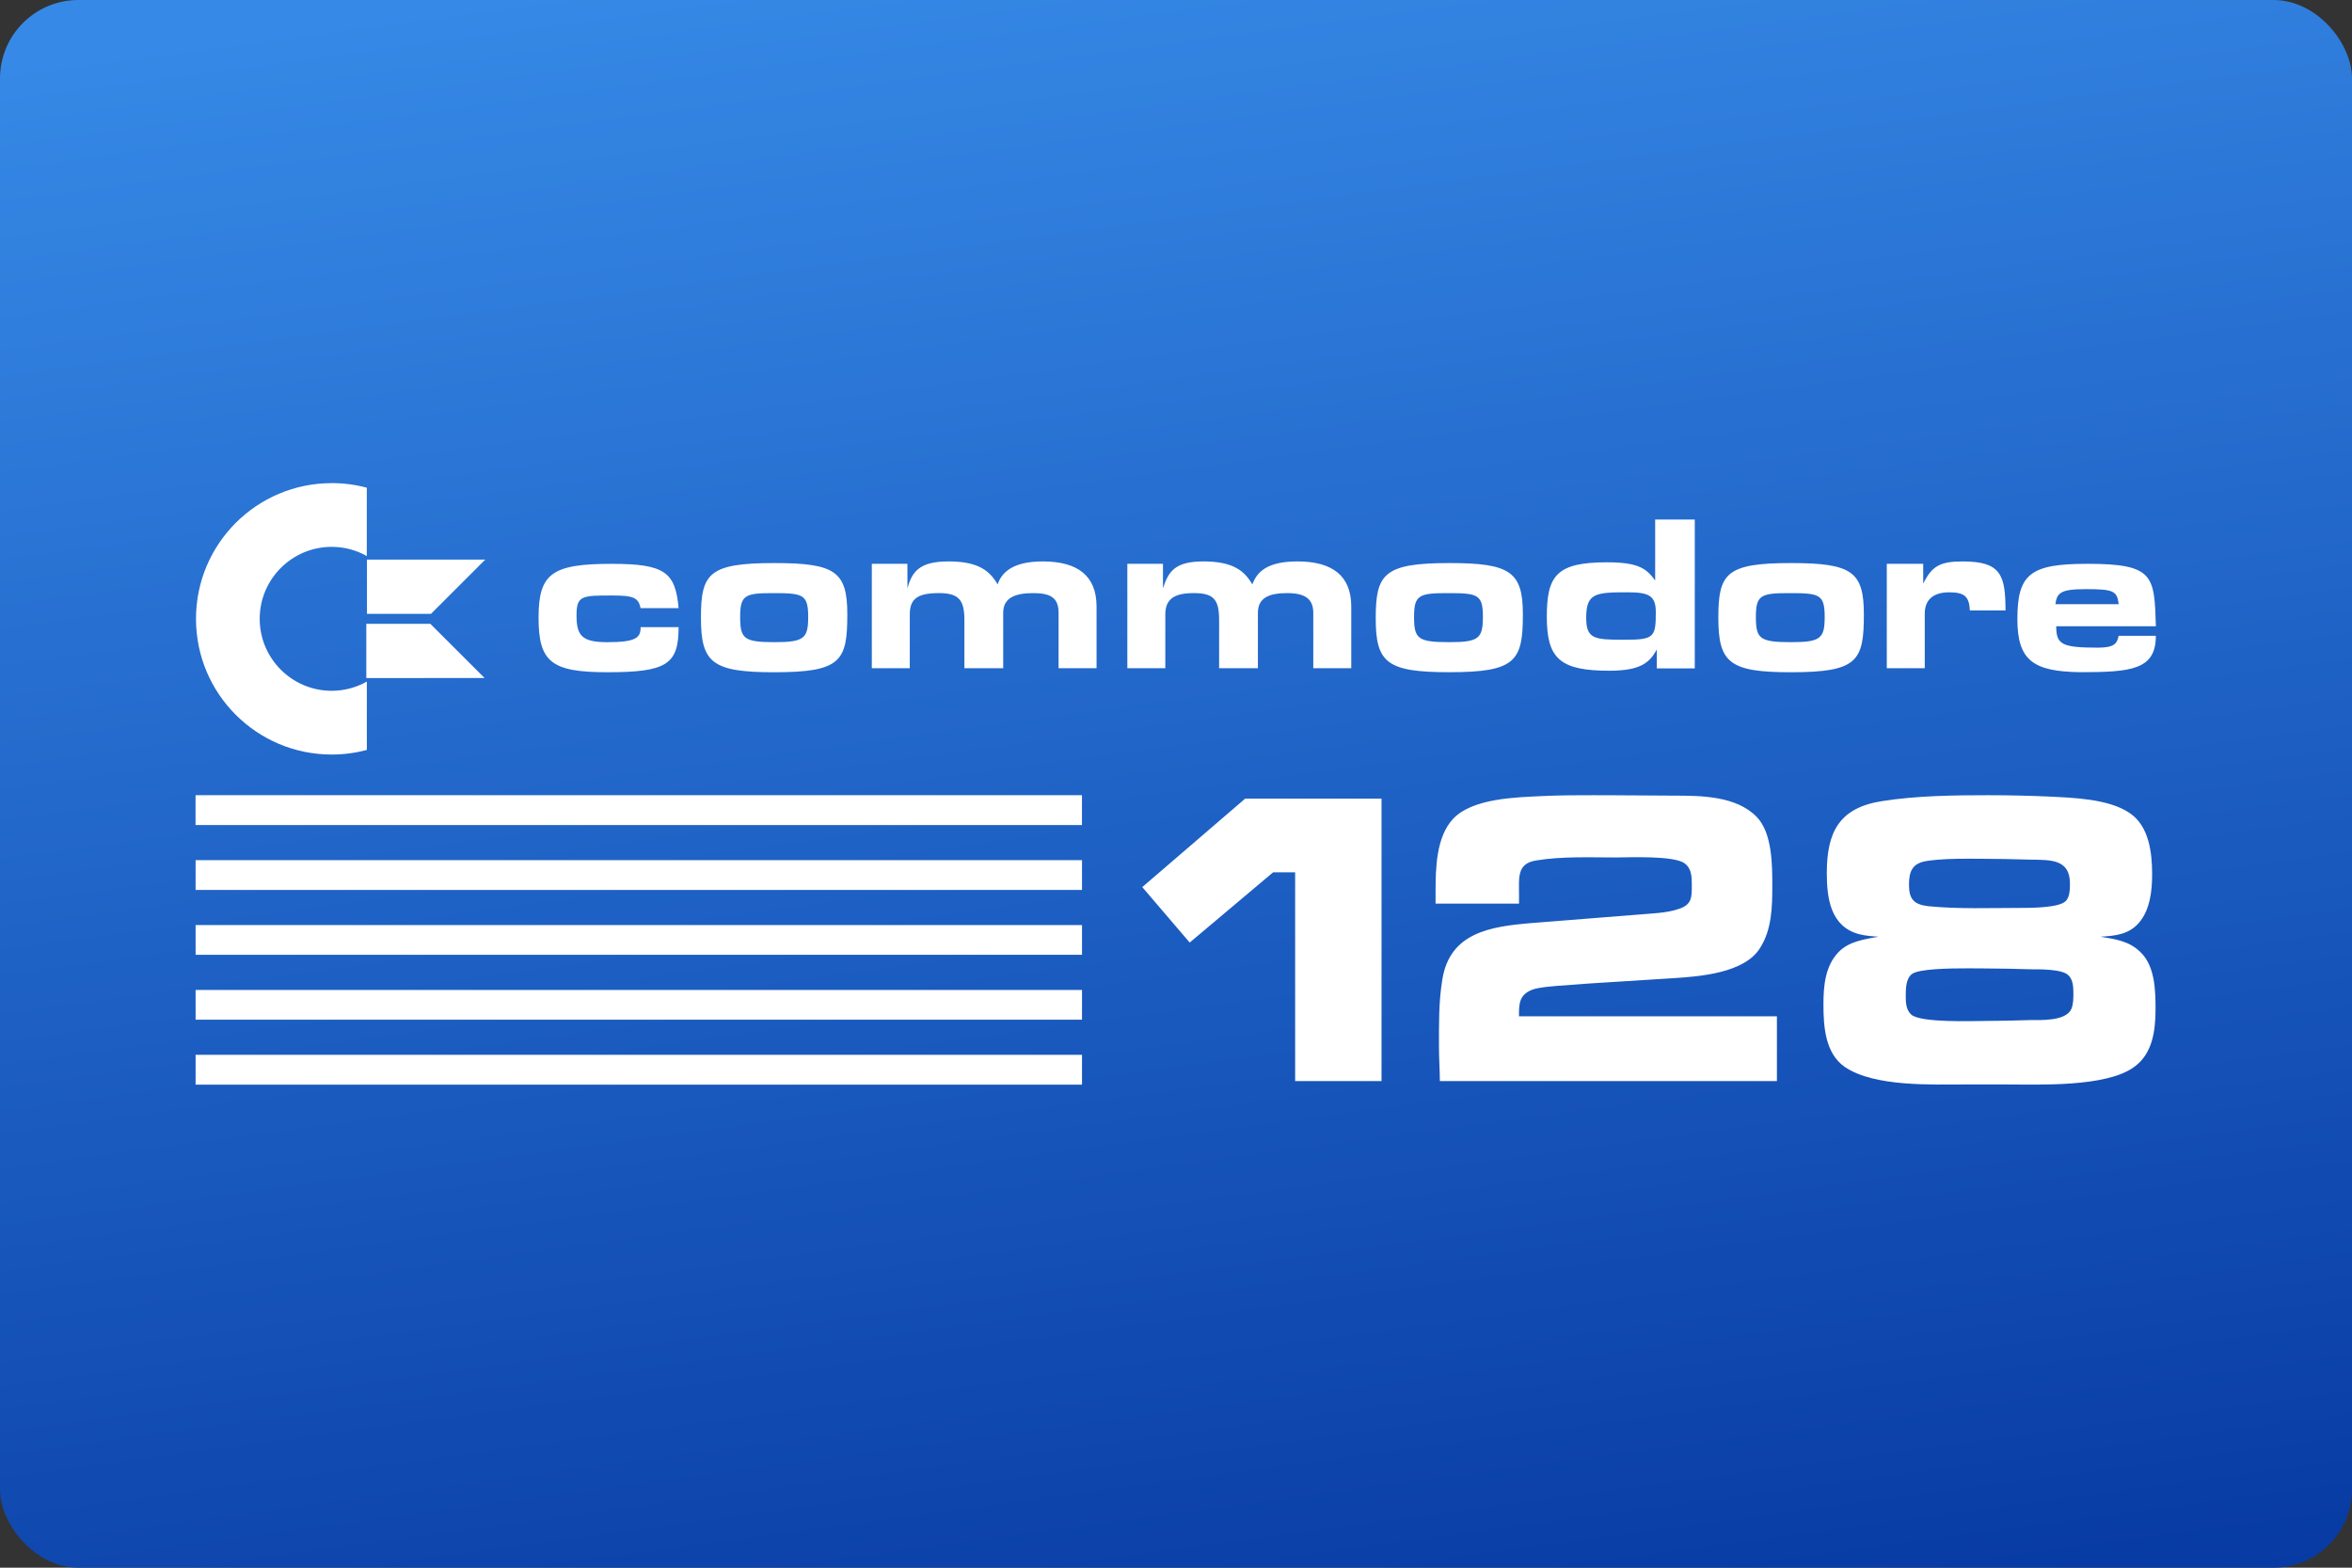 <svg width="480" height="320" version="1.1" viewBox="0 0 480 320" xml:space="preserve" xmlns="http://www.w3.org/2000/svg"><rect x="0" y="0" width="480" height="320" fill="#333333" stroke="none"/><defs><linearGradient id="a" x1="26.43" x2="41.37" y2="110.8" gradientTransform="scale(3.78)" gradientUnits="userSpaceOnUse"><stop stop-color="#3689e6" offset="0"/><stop stop-color="#002e99" offset="1"/></linearGradient></defs><rect width="480" height="320" ry="16" fill="url(#a)"/><path d="m67.69 98.62c-15.29 0-27.69 12.4-27.69 27.7 0 15.3 12.4 27.7 27.7 27.7 2.479 0 4.874-0.333 7.166-0.938v-13.95h-0.01c-2.125 1.187-4.562 1.875-7.166 1.875-8.094 0-14.69-6.584-14.69-14.69 0-8.104 6.584-14.69 14.69-14.69 2.604 0 5.041 0.677 7.166 1.875v-13.95c-2.281-0.615-4.687-0.938-7.166-0.938zm270.1 7.428v12.44c-1.771-2.427-3.386-3.709-9.844-3.709-10.33 0-12.27 2.751-12.27 11.15 0 8.562 2.75 10.98 12.76 10.98 6.302 0 8.24-1.614 9.688-4.354v3.875h7.75v-30.38h-8.084zm-262.9 8.178v11.08h7.957 3.656 1.449l11.08-11.08h-12.53-3.656-7.957zm118.7 0.375c-5.812 0-7.428 1.936-8.396 5.488l-0.01-5h-7.262v21.31h7.75v-10.98c0-3.229 1.616-4.354 5.98-4.354 4.042 0 5.166 1.447 5.166 5.488v9.844h7.916v-11.3c0-3.073 2.416-4.029 6.135-4.029 3.552 0 5.168 0.967 5.168 4.029v11.3h7.75v-12.59c0-6.292-3.876-9.207-10.98-9.207-6.135 0-8.395 2.26-9.207 4.688-1.615-2.75-3.875-4.688-10.01-4.688zm51.98 0c-5.646 0-7.104 1.936-8.229 5.488v-5h-7.271v21.31h7.75v-10.98c0-3.229 1.938-4.354 5.812-4.354 4.042 0 5.168 1.29 5.168 5.488v9.844h7.916v-11.3c0-3.073 2.26-4.029 5.979-4.029 3.552 0 5.322 1.123 5.322 4.029v11.3h7.75v-12.59c0-6.292-3.875-9.207-10.98-9.207-6.135 0-8.24 2.094-9.209 4.688-1.615-2.75-3.875-4.688-10.01-4.688zm155 0c-4.687 0-6.303 0.968-8.074 4.52l-0.01-4.031h-7.428v21.31h7.75v-11.13c0-2.906 1.783-4.365 5.012-4.365 3.229 0 4.041 0.97 4.197 3.709h7.27c0-7.26-0.967-10.01-8.717-10.01zm-242.5 0.332c-13.41 0-15.02 2.095-15.02 11.15 0 9.208 2.259 11.14 15.02 11.14 13.56-0.01 14.85-2.27 14.85-11.8 0-8.719-2.427-10.49-14.85-10.49zm137.7 0c-13.41 0-15.01 2.261-15.01 11.3s2.26 10.98 15.01 10.98c13.56 0 15.02-2.26 15.02-11.79 0-8.719-2.582-10.49-15.02-10.49zm69.76 0c-13.24 0-14.85 2.095-14.85 11.15 0 9.208 2.26 11.14 14.85 11.14 13.56-0.01 14.85-2.27 14.85-11.8 0-8.719-2.427-10.49-14.85-10.49zm-240.6 0.156c-12.27 0-15.02 1.937-15.02 10.98 0 9.041 2.582 11.15 14.05 11.15 12.11 0 14.53-1.615 14.53-9.209h-7.75c0 2.104-0.802 3.074-6.781 3.074-5.167 0-6.301-1.292-6.301-5.49 0-4.042 1.124-4.041 7.27-4.041 4.521 0 5.323 0.488 5.812 2.582h7.75c-0.646-7.271-2.75-9.041-13.56-9.041zm301 0c-11.62 0-14.22 2.095-14.22 11.3 0 8.562 3.397 10.66 12.76 10.82 10.5 0 15.5-0.49 15.5-7.428h-7.594c-0.312 1.615-0.958 2.418-4.188 2.418-7.427 0-8.551-0.647-8.551-4.365h20.34c-0.323-10.33-0.324-12.75-14.05-12.75zm-0.322 5.168c5.656 0 6.458 0.322 6.781 3.072h-12.92c0.323-2.26 0.968-3.072 6.135-3.072zm-93.5 0.644c4.354 0 5.812 0.646 5.812 4.031 0 5.167-0.324 5.656-6.459 5.656-6.135 0-7.748-0.167-7.748-4.521 0-5 1.936-5.166 8.395-5.166zm-174.6 0.168c6.302 0 7.428 0.154 7.428 4.842 0 4.364-0.813 5.168-6.781 5.168-6.302 0-7.104-0.647-7.104-5.168 0-4.364 0.968-4.842 6.457-4.842zm137.7 0c6.302 0 7.426 0.154 7.426 4.842 0 4.364-0.813 5.168-6.781 5.168-6.469 0-7.27-0.647-7.27-5.168 0-4.364 0.969-4.842 6.625-4.842zm69.75 0c6.302 0 7.426 0.154 7.426 4.842 0 4.364-0.802 5.168-6.781 5.168-6.448 0-7.26-0.647-7.26-5.168 0-4.364 0.97-4.842 6.615-4.842zm-290.2 6.26v11.08h11.61v-0.01h12.53l-11.08-11.07h-1.449-11.61zm-34.85 34.99v6.084h180.9v-6.084h-180.9zm285.9 0c-3.708 0-7.426 6.5e-4 -11.14 0.178-5.271 0.26-14.08 0.436-18.06 4.582-3.552 3.719-3.635 10.29-3.635 15.04v2.334h17.03v-1.906c0-3.458-0.436-6.312 3.543-6.916 5.271-0.865 10.98-0.606 16.25-0.606 2.5 0 11.84-0.437 14 1.209 1.469 1.042 1.469 2.854 1.469 4.5 0 2.417 5.8e-4 3.885-2.51 4.75-2.677 0.948-5.698 0.949-8.469 1.209l-21.78 1.729c-8.302 0.698-16.6 1.907-18.15 11.5-0.771 4.583-0.688 9.249-0.688 13.92 0 2.25 0.176 4.584 0.176 6.834h68.79v-13.23h-52.64c0-2.51-0.001-4.406 2.77-5.447 1.385-0.521 5.106-0.782 6.574-0.865 3.281-0.26 6.572-0.51 9.854-0.688 4.156-0.26 8.218-0.521 12.36-0.781 5.364-0.344 14.44-1.031 17.63-6.135 2.427-3.802 2.512-8.384 2.512-12.71 0-4.239-0.001-10.81-3.199-14.09-4.146-4.24-11.24-4.322-16.77-4.322l-14.26-0.084h-1.646zm80.21 0c-7.26 0-14.78 0.084-21.96 1.209-8.729 1.385-11.24 6.312-11.24 14.7 0 5.187 0.781 10.9 6.572 12.45 1.302 0.344 2.687 0.438 3.979 0.521-2.854 0.521-6.05 0.957-8.123 3.113-2.771 2.854-3.115 6.917-3.115 10.72 0 4.489 0.344 10.02 4.406 12.79 6.052 4.062 17.73 3.543 24.81 3.543h7.863c6.833 0 20.57 0.603 26.28-3.543 3.802-2.677 4.406-7.438 4.416-11.75 0-3.896-0.094-8.906-3.115-11.76-2.333-2.25-5.011-2.592-8.125-3.113 3.021-0.177 5.792-0.439 7.865-2.855 2.24-2.594 2.678-6.479 2.678-9.854 0-4.406-0.605-9.854-4.584-12.53-4.323-2.937-11.58-3.115-16.69-3.375-3.979-0.177-7.947-0.26-11.93-0.26zm-151.9 0.697-21 18.06 9.678 11.32 17.03-14.34h4.488v42.62h17.63v-57.66h-27.83zm147.3 12.27c0.902-3.3e-4 1.798 0.006 2.684 0.006 3.448 0 6.823 0.092 10.28 0.176 3.979 0.083 8.042-0.176 8.053 4.834 0 1.125-6.8e-4 2.77-0.865 3.635-1.385 1.385-7.176 1.387-9.166 1.387-6.135 0-12.71 0.26-18.84-0.344-2.937-0.344-3.979-1.385-3.979-4.406 0-2.854 0.781-4.417 3.719-4.844 2.656-0.391 5.411-0.442 8.117-0.443zm-361.5 0.287v6.082h180.9v-6.082h-180.9zm0 13.25v6.072h180.9v-6.072h-180.9zm361.9 8.834c1.379 0.003 2.546 0.02 3.26 0.02 3.114 0 6.219 0.092 9.334 0.176 1.646 0 6.406-0.083 7.697 1.209 0.948 0.865 1.031 2.417 1.031 3.625 0 1.031 0.001 2.333-0.426 3.281-1.125 2.51-6.313 2.25-8.469 2.25-3.021 0.094-6.053 0.178-9.074 0.178-2.5 0-13.13 0.436-15.12-1.293-1.042-0.948-1.125-2.427-1.125-3.719 0-1.469-6.2e-4 -3.634 1.291-4.582 1.422-1.039 7.466-1.153 11.6-1.145zm-361.9 4.414v6.074h180.9v-6.074h-180.9zm0 13.24v6.084h180.9v-6.084h-180.9z" fill="#fff"/></svg>
